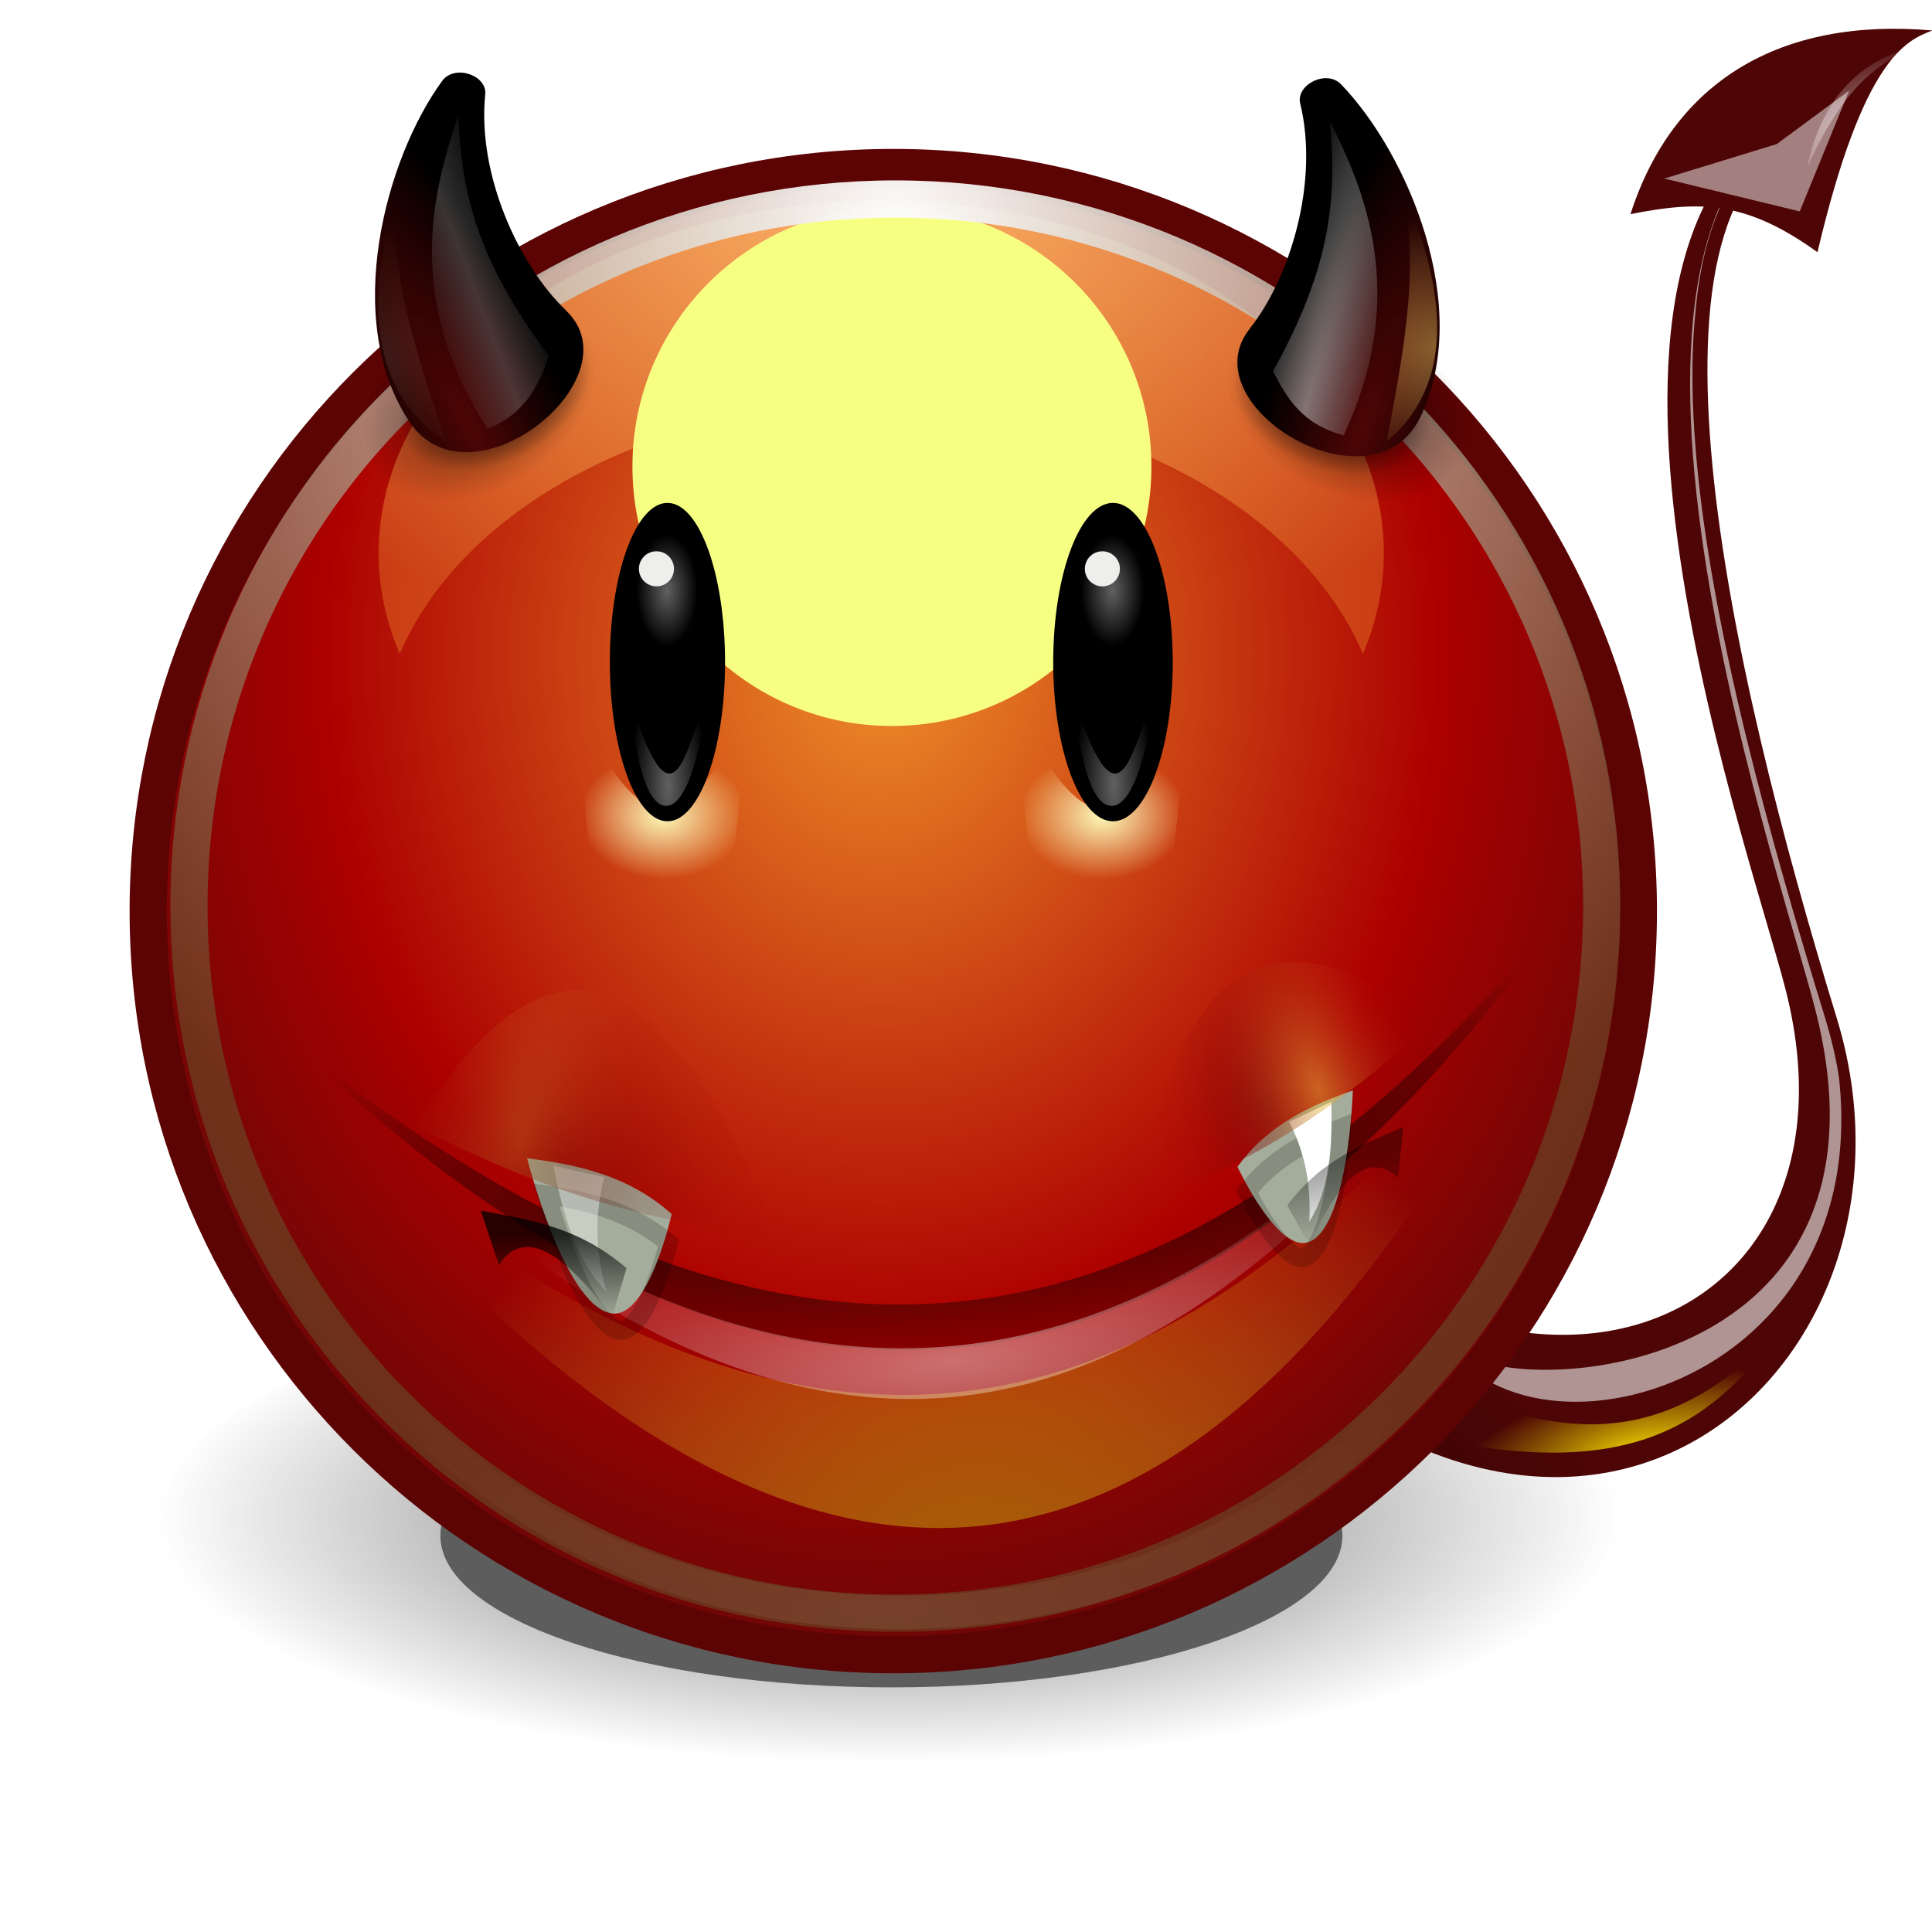 <?xml version="1.0" encoding="UTF-8" standalone="no"?>
<!-- Created with Inkscape (http://www.inkscape.org/) -->

<svg
   xmlns:dc="http://purl.org/dc/elements/1.1/"
   xmlns:cc="http://creativecommons.org/ns#"
   xmlns:rdf="http://www.w3.org/1999/02/22-rdf-syntax-ns#"
   xmlns:svg="http://www.w3.org/2000/svg"
   xmlns="http://www.w3.org/2000/svg"
   xmlns:xlink="http://www.w3.org/1999/xlink"
   xmlns:sodipodi="http://sodipodi.sourceforge.net/DTD/sodipodi-0.dtd"
   xmlns:inkscape="http://www.inkscape.org/namespaces/inkscape"
   width="52"
   height="52"
   id="svg8553"
   version="1.1"
   inkscape:version="0.48.0 r9654"
   sodipodi:docname="14.svg">
  <defs
     id="defs8555">
    <clipPath
       clipPathUnits="userSpaceOnUse"
       id="clipPath11520-0">
      <path
         sodipodi:nodetypes="csccscc"
         id="path11522-9"
         d="m 165.192,180.339 c 40.344,72.675 97.558,40.645 84.195,-3.388 -11.604,-38.238 -26.38,-93.922 2.104,-99.504 L 250.765,76.429 c -33.568,10.025 -9.16,81.726 -5.127,97.735 10.693,42.444 -40.788,57.745 -74.241,-0.371 l -6.205,6.546 z"
         style="fill:#4e0505;fill-opacity:1;fill-rule:nonzero;stroke:none;stroke-width:5;marker:none;visibility:visible;display:inline;overflow:visible;enable-background:accumulate"
         inkscape:connector-curvature="0" />
    </clipPath>
    <radialGradient
       inkscape:collect="always"
       xlink:href="#linearGradient11456-3"
       id="radialGradient15952"
       gradientUnits="userSpaceOnUse"
       gradientTransform="matrix(1,0.062,-0.024,0.384,5.776,116.753)"
       cx="219.06"
       cy="242.285"
       fx="219.06"
       fy="242.285"
       r="20.96" />
    <linearGradient
       inkscape:collect="always"
       id="linearGradient11456-3">
      <stop
         style="stop-color:#edd400;stop-opacity:1;"
         offset="0"
         id="stop11458-5" />
      <stop
         style="stop-color:#edd400;stop-opacity:0;"
         offset="1"
         id="stop11460-7" />
    </linearGradient>
    <radialGradient
       inkscape:collect="always"
       xlink:href="#linearGradient11682-9"
       id="radialGradient15954"
       gradientUnits="userSpaceOnUse"
       gradientTransform="matrix(0.196,-0.168,0.062,0.072,327.793,204.297)"
       cx="253.981"
       cy="80.115"
       fx="253.981"
       fy="80.115"
       r="6.375" />
    <linearGradient
       inkscape:collect="always"
       id="linearGradient11682-9">
      <stop
         style="stop-color:#ffffff;stop-opacity:1;"
         offset="0"
         id="stop11684-3" />
      <stop
         style="stop-color:#ffffff;stop-opacity:0;"
         offset="1"
         id="stop11686-0" />
    </linearGradient>
    <filter
       color-interpolation-filters="sRGB"
       inkscape:collect="always"
       id="filter6552-0"
       x="-0.089"
       width="1.178"
       y="-0.265"
       height="1.53">
      <feGaussianBlur
         inkscape:collect="always"
         stdDeviation="0.517"
         id="feGaussianBlur6554-1" />
    </filter>
    <radialGradient
       inkscape:collect="always"
       xlink:href="#linearGradient5629-90"
       id="radialGradient15956"
       gradientUnits="userSpaceOnUse"
       gradientTransform="matrix(1,0,0,0.336,0,122.925)"
       cx="314.031"
       cy="185.219"
       fx="314.031"
       fy="185.219"
       r="6.969" />
    <linearGradient
       inkscape:collect="always"
       id="linearGradient5629-90">
      <stop
         style="stop-color:#000000;stop-opacity:1;"
         offset="0"
         id="stop5631-1" />
      <stop
         style="stop-color:#000000;stop-opacity:0;"
         offset="1"
         id="stop5633-6" />
    </linearGradient>
    <filter
       color-interpolation-filters="sRGB"
       inkscape:collect="always"
       id="filter5677-17"
       x="-0.094"
       width="1.189"
       y="-0.28"
       height="1.561">
      <feGaussianBlur
         inkscape:collect="always"
         stdDeviation="0.548"
         id="feGaussianBlur5679-6" />
    </filter>
    <radialGradient
       inkscape:collect="always"
       xlink:href="#linearGradient6382-8"
       id="radialGradient15958"
       gradientUnits="userSpaceOnUse"
       gradientTransform="matrix(1.01,0,0,1.233,-3.277,-40.211)"
       cx="314.969"
       cy="174.444"
       fx="314.969"
       fy="174.444"
       r="9.031" />
    <linearGradient
       id="linearGradient6382-8"
       inkscape:collect="always">
      <stop
         id="stop6384-32"
         offset="0"
         style="stop-color:#ef8f29;stop-opacity:1" />
      <stop
         style="stop-color:#ac0000;stop-opacity:1"
         offset="0.7"
         id="stop6386-15" />
      <stop
         id="stop6388-6"
         offset="1"
         style="stop-color:#720606;stop-opacity:1" />
    </linearGradient>
    <radialGradient
       inkscape:collect="always"
       xlink:href="#linearGradient6544"
       id="radialGradient15960"
       gradientUnits="userSpaceOnUse"
       gradientTransform="matrix(0.131,0,0,0.058,295.519,168.158)"
       cx="141.578"
       cy="30.179"
       fx="141.578"
       fy="30.179"
       r="90.828" />
    <linearGradient
       id="linearGradient6544"
       inkscape:collect="always">
      <stop
         id="stop6546"
         offset="0"
         style="stop-color:#fab268;stop-opacity:1" />
      <stop
         id="stop6548"
         offset="1"
         style="stop-color:#e16e26;stop-opacity:0.503" />
    </linearGradient>
    <filter
       color-interpolation-filters="sRGB"
       inkscape:collect="always"
       id="filter6365-5"
       x="-0.092"
       width="1.184"
       y="-0.208"
       height="1.417">
      <feGaussianBlur
         inkscape:collect="always"
         stdDeviation="0.508"
         id="feGaussianBlur6367-7" />
    </filter>
    <clipPath
       clipPathUnits="userSpaceOnUse"
       id="clipPath5690">
      <path
         sodipodi:type="inkscape:offset"
         inkscape:radius="-0.11874371"
         inkscape:original="M 314.96875 169.3125 C 310.25707 169.3125 306.4375 173.13207 306.4375 177.84375 C 306.4375 182.55543 310.25707 186.375 314.96875 186.375 C 319.68043 186.375 323.5 182.55543 323.5 177.84375 C 323.5 173.13207 319.68043 169.3125 314.96875 169.3125 z "
         xlink:href="#path6824-1"
         style="fill:#e9b96e;fill-opacity:1;fill-rule:nonzero;stroke:url(#radialGradient5694);stroke-width:0.619;stroke-linecap:round;stroke-linejoin:round;stroke-miterlimit:4;stroke-opacity:1;stroke-dasharray:none;stroke-dashoffset:0;marker:none;visibility:visible;display:inline;overflow:visible;enable-background:accumulate"
         id="path5692"
         inkscape:href="#path6824-1"
         d="m 314.969,169.438 c -4.648,0 -8.406,3.759 -8.406,8.406 0,4.648 3.759,8.406 8.406,8.406 4.648,0 8.406,-3.759 8.406,-8.406 0,-4.648 -3.759,-8.406 -8.406,-8.406 z"
         transform="matrix(0.709,0,0,0.709,91.35,52.938)" />
    </clipPath>
    <filter
       color-interpolation-filters="sRGB"
       inkscape:collect="always"
       id="filter5832-79"
       x="-0.438"
       width="1.875"
       y="-0.438"
       height="1.875">
      <feGaussianBlur
         inkscape:collect="always"
         stdDeviation="0.798"
         id="feGaussianBlur5834-2" />
    </filter>
    <radialGradient
       inkscape:collect="always"
       xlink:href="#linearGradient6005-01"
       id="radialGradient15962"
       gradientUnits="userSpaceOnUse"
       gradientTransform="matrix(1,0,0,0.58,0,80.585)"
       cx="140.193"
       cy="273.697"
       fx="140.193"
       fy="273.697"
       r="81.986" />
    <linearGradient
       inkscape:collect="always"
       id="linearGradient6005-01">
      <stop
         style="stop-color:#ffffff;stop-opacity:1;"
         offset="0"
         id="stop6007-0" />
      <stop
         style="stop-color:#ffffff;stop-opacity:0;"
         offset="1"
         id="stop6009-5" />
    </linearGradient>
    <filter
       color-interpolation-filters="sRGB"
       inkscape:collect="always"
       id="filter6049-9">
      <feGaussianBlur
         inkscape:collect="always"
         stdDeviation="1.564"
         id="feGaussianBlur6051-0" />
    </filter>
    <radialGradient
       inkscape:collect="always"
       xlink:href="#linearGradient6499"
       id="radialGradient15964"
       gradientUnits="userSpaceOnUse"
       gradientTransform="matrix(1.411,0,-5.1285583e-5,1.523,-129.589,-88.508)"
       cx="315.073"
       cy="169.69"
       fx="315.073"
       fy="169.69"
       r="8.626" />
    <linearGradient
       id="linearGradient6499">
      <stop
         style="stop-color:#ffffff;stop-opacity:1;"
         offset="0"
         id="stop6501" />
      <stop
         style="stop-color:#694c27;stop-opacity:0.604"
         offset="1"
         id="stop6503" />
    </linearGradient>
    <radialGradient
       inkscape:collect="always"
       xlink:href="#linearGradient12297-5"
       id="radialGradient15966"
       gradientUnits="userSpaceOnUse"
       gradientTransform="matrix(1,0,0,0.492,0,89.646)"
       cx="142.75"
       cy="172.867"
       fx="142.75"
       fy="172.867"
       r="16.25" />
    <linearGradient
       inkscape:collect="always"
       id="linearGradient12297-5">
      <stop
         style="stop-color:#fdfcbc;stop-opacity:1;"
         offset="0"
         id="stop12299-36" />
      <stop
         style="stop-color:#fdfcbc;stop-opacity:0;"
         offset="1"
         id="stop12301-45" />
    </linearGradient>
    <filter
       color-interpolation-filters="sRGB"
       inkscape:collect="always"
       id="filter12325-92"
       x="-0.107"
       width="1.214"
       y="-0.082"
       height="1.164">
      <feGaussianBlur
         inkscape:collect="always"
         stdDeviation="1.449"
         id="feGaussianBlur12327-66" />
    </filter>
    <radialGradient
       inkscape:collect="always"
       xlink:href="#linearGradient12477-4"
       id="radialGradient15968"
       gradientUnits="userSpaceOnUse"
       gradientTransform="matrix(0.529,-2.513717e-7,4.6002665e-7,0.7,81.176,34.5)"
       cx="172.5"
       cy="104.071"
       fx="172.5"
       fy="104.071"
       r="8.5" />
    <linearGradient
       inkscape:collect="always"
       id="linearGradient12477-4">
      <stop
         style="stop-color:#616161;stop-opacity:1"
         offset="0"
         id="stop12479-1" />
      <stop
         style="stop-color:#000000;stop-opacity:1"
         offset="1"
         id="stop12481-3" />
    </linearGradient>
    <radialGradient
       inkscape:collect="always"
       xlink:href="#linearGradient12495-0"
       id="radialGradient15970"
       gradientUnits="userSpaceOnUse"
       gradientTransform="matrix(1,0,0,2.645,0,-212.81)"
       cx="175.625"
       cy="129.771"
       fx="175.625"
       fy="129.771"
       r="5.625" />
    <linearGradient
       inkscape:collect="always"
       id="linearGradient12495-0">
      <stop
         style="stop-color:#616161;stop-opacity:1;"
         offset="0"
         id="stop12497-3" />
      <stop
         style="stop-color:#616161;stop-opacity:0;"
         offset="1"
         id="stop12499-4" />
    </linearGradient>
    <filter
       color-interpolation-filters="sRGB"
       inkscape:collect="always"
       id="filter12535-9"
       x="-0.183"
       width="1.366"
       y="-0.155"
       height="1.311">
      <feGaussianBlur
         inkscape:collect="always"
         stdDeviation="0.858"
         id="feGaussianBlur12537-2" />
    </filter>
    <radialGradient
       inkscape:collect="always"
       xlink:href="#linearGradient12297-5"
       id="radialGradient15972"
       gradientUnits="userSpaceOnUse"
       gradientTransform="matrix(1,0,0,0.492,0,89.646)"
       cx="142.75"
       cy="172.867"
       fx="142.75"
       fy="172.867"
       r="16.25" />
    <radialGradient
       inkscape:collect="always"
       xlink:href="#linearGradient12477-4"
       id="radialGradient15974"
       gradientUnits="userSpaceOnUse"
       gradientTransform="matrix(0.529,-2.513717e-7,4.6002665e-7,0.7,81.176,34.5)"
       cx="172.5"
       cy="104.071"
       fx="172.5"
       fy="104.071"
       r="8.5" />
    <radialGradient
       inkscape:collect="always"
       xlink:href="#linearGradient12495-0"
       id="radialGradient15976"
       gradientUnits="userSpaceOnUse"
       gradientTransform="matrix(1,0,0,2.645,0,-212.81)"
       cx="175.625"
       cy="129.771"
       fx="175.625"
       fy="129.771"
       r="5.625" />
    <radialGradient
       inkscape:collect="always"
       xlink:href="#linearGradient5925-82"
       id="radialGradient15978"
       gradientUnits="userSpaceOnUse"
       gradientTransform="matrix(0.997,-0.073,0.052,0.713,-9.012,72.341)"
       cx="314.108"
       cy="187.63"
       fx="314.108"
       fy="187.63"
       r="5.844" />
    <linearGradient
       inkscape:collect="always"
       id="linearGradient5925-82">
      <stop
         style="stop-color:#a45d03;stop-opacity:1"
         offset="0"
         id="stop5927-52" />
      <stop
         style="stop-color:#eca222;stop-opacity:0"
         offset="1"
         id="stop5929-2" />
    </linearGradient>
    <filter
       color-interpolation-filters="sRGB"
       inkscape:collect="always"
       id="filter5945-47"
       x="-0.094"
       width="1.187"
       y="-0.27"
       height="1.541">
      <feGaussianBlur
         inkscape:collect="always"
         stdDeviation="0.456"
         id="feGaussianBlur5947-3" />
    </filter>
    <radialGradient
       inkscape:collect="always"
       xlink:href="#linearGradient5905-0"
       id="radialGradient15980"
       gradientUnits="userSpaceOnUse"
       gradientTransform="matrix(1.435,1.1852363e-6,-3.2936607e-7,0.399,-136.596,107.762)"
       cx="313.955"
       cy="179.551"
       fx="313.955"
       fy="179.551"
       r="5.844" />
    <linearGradient
       inkscape:collect="always"
       id="linearGradient5905-0">
      <stop
         style="stop-color:#000000;stop-opacity:1;"
         offset="0"
         id="stop5907-53" />
      <stop
         style="stop-color:#000000;stop-opacity:0;"
         offset="1"
         id="stop5909-18" />
    </linearGradient>
    <radialGradient
       inkscape:collect="always"
       xlink:href="#linearGradient5877-8"
       id="radialGradient15982"
       gradientUnits="userSpaceOnUse"
       gradientTransform="matrix(1.224,0,0,0.31,-70.397,123.761)"
       cx="313.955"
       cy="185.983"
       fx="313.955"
       fy="185.983"
       r="5.844" />
    <linearGradient
       id="linearGradient5877-8"
       inkscape:collect="always">
      <stop
         id="stop5879-4"
         offset="0"
         style="stop-color:#ffffff;stop-opacity:1" />
      <stop
         id="stop5881-8"
         offset="1"
         style="stop-color:#ffffff;stop-opacity:0;" />
    </linearGradient>
    <clipPath
       clipPathUnits="userSpaceOnUse"
       id="clipPath11530-9">
      <path
         style="fill:none;stroke:#000000;stroke-width:0.088;stroke-linecap:butt;stroke-linejoin:miter;stroke-miterlimit:4;stroke-opacity:1;stroke-dasharray:none;stroke-dashoffset:0;marker:none;visibility:visible;display:inline;overflow:visible;enable-background:accumulate"
         d="m 118.625,209.5 c 2.583,-0.388 5.167,-0.511 7.75,0.75 0,0 0.282,5.481 -1.625,5.625 -2.378,0.179 -6.125,-6.375 -6.125,-6.375 z"
         id="path11532-1"
         sodipodi:nodetypes="ccsc"
         inkscape:connector-curvature="0" />
    </clipPath>
    <filter
       color-interpolation-filters="sRGB"
       inkscape:collect="always"
       id="filter11558-5"
       x="-0.086"
       width="1.173"
       y="-0.101"
       height="1.202">
      <feGaussianBlur
         inkscape:collect="always"
         stdDeviation="0.28"
         id="feGaussianBlur11560-9" />
    </filter>
    <linearGradient
       inkscape:collect="always"
       xlink:href="#linearGradient11579-1"
       id="linearGradient15984"
       gradientUnits="userSpaceOnUse"
       x1="182.102"
       y1="187.813"
       x2="183.494"
       y2="191.967" />
    <linearGradient
       inkscape:collect="always"
       id="linearGradient11579-1">
      <stop
         style="stop-color:#000000;stop-opacity:1;"
         offset="0"
         id="stop11581-0" />
      <stop
         style="stop-color:#000000;stop-opacity:0;"
         offset="1"
         id="stop11583-7" />
    </linearGradient>
    <linearGradient
       inkscape:collect="always"
       xlink:href="#linearGradient11579-1"
       id="linearGradient15986"
       gradientUnits="userSpaceOnUse"
       x1="182.102"
       y1="187.813"
       x2="183.494"
       y2="191.967" />
    <radialGradient
       inkscape:collect="always"
       xlink:href="#linearGradient11634-8"
       id="radialGradient15988"
       gradientUnits="userSpaceOnUse"
       gradientTransform="matrix(0.174,-0.058,0.099,0.298,269.026,135.819)"
       cx="176.338"
       cy="187.83"
       fx="176.338"
       fy="187.83"
       r="5.676" />
    <linearGradient
       id="linearGradient11634-8"
       inkscape:collect="always">
      <stop
         id="stop11636-8"
         offset="0"
         style="stop-color:#571313;stop-opacity:1" />
      <stop
         id="stop11638-5"
         offset="1"
         style="stop-color:#aa0000;stop-opacity:0;" />
    </linearGradient>
    <radialGradient
       inkscape:collect="always"
       xlink:href="#linearGradient11610-1"
       id="radialGradient15990"
       gradientUnits="userSpaceOnUse"
       gradientTransform="matrix(0.154,-0.076,0.144,0.291,263.9,140.712)"
       cx="181.33"
       cy="186.891"
       fx="181.33"
       fy="186.891"
       r="5.676" />
    <linearGradient
       inkscape:collect="always"
       id="linearGradient11610-1">
      <stop
         style="stop-color:#fce94f;stop-opacity:1"
         offset="0"
         id="stop11612-0" />
      <stop
         style="stop-color:#aa0000;stop-opacity:0;"
         offset="1"
         id="stop11614-5" />
    </linearGradient>
    <radialGradient
       inkscape:collect="always"
       xlink:href="#linearGradient11610-1"
       id="radialGradient15992"
       gradientUnits="userSpaceOnUse"
       gradientTransform="matrix(-0.162,0.008,0.017,0.34,339.622,118.057)"
       cx="182.737"
       cy="186.914"
       fx="182.737"
       fy="186.914"
       r="5.676" />
    <radialGradient
       inkscape:collect="always"
       xlink:href="#linearGradient11644-2"
       id="radialGradient15994"
       gradientUnits="userSpaceOnUse"
       gradientTransform="matrix(-0.279,0.033,0.029,0.244,358.67,131.591)"
       cx="181.014"
       cy="186.978"
       fx="181.014"
       fy="186.978"
       r="5.676" />
    <linearGradient
       id="linearGradient11644-2"
       inkscape:collect="always">
      <stop
         id="stop11646-9"
         offset="0"
         style="stop-color:#450603;stop-opacity:1" />
      <stop
         id="stop11648-7"
         offset="1"
         style="stop-color:#aa0000;stop-opacity:0;" />
    </linearGradient>
    <radialGradient
       inkscape:collect="always"
       xlink:href="#linearGradient6537-8"
       id="radialGradient15996"
       gradientUnits="userSpaceOnUse"
       gradientTransform="matrix(1,0,0,0.655,0,24.022)"
       cx="177.556"
       cy="69.59"
       fx="177.556"
       fy="69.59"
       r="9.496" />
    <linearGradient
       inkscape:collect="always"
       id="linearGradient6537-8">
      <stop
         style="stop-color:#000000;stop-opacity:1;"
         offset="0"
         id="stop6539-6" />
      <stop
         style="stop-color:#000000;stop-opacity:0;"
         offset="1"
         id="stop6541-6" />
    </linearGradient>
    <radialGradient
       inkscape:collect="always"
       xlink:href="#linearGradient6537-8"
       id="radialGradient15998"
       gradientUnits="userSpaceOnUse"
       gradientTransform="matrix(1,0,0,0.655,0,24.022)"
       cx="177.556"
       cy="69.59"
       fx="177.556"
       fy="69.59"
       r="9.496" />
    <radialGradient
       inkscape:collect="always"
       xlink:href="#linearGradient6448-0"
       id="radialGradient16000"
       gradientUnits="userSpaceOnUse"
       gradientTransform="matrix(0.947,0.32,-1.248,3.698,229.696,-561.607)"
       cx="318.608"
       cy="170.593"
       fx="318.608"
       fy="170.593"
       r="0.824" />
    <linearGradient
       inkscape:collect="always"
       id="linearGradient6448-0">
      <stop
         style="stop-color:#4e0505;stop-opacity:1;"
         offset="0"
         id="stop6451-9" />
      <stop
         style="stop-color:#000000;stop-opacity:1"
         offset="1"
         id="stop6453-3" />
    </linearGradient>
    <linearGradient
       inkscape:collect="always"
       xlink:href="#linearGradient6597-3"
       id="linearGradient16002"
       gradientUnits="userSpaceOnUse"
       x1="169.514"
       y1="55.165"
       x2="180.917"
       y2="57.767" />
    <linearGradient
       inkscape:collect="always"
       id="linearGradient6597-3">
      <stop
         style="stop-color:#eeeeec;stop-opacity:0"
         offset="0"
         id="stop6599-3" />
      <stop
         id="stop6605-8"
         offset="0.528"
         style="stop-color:#ffffff;stop-opacity:1" />
      <stop
         style="stop-color:#eeeeec;stop-opacity:0"
         offset="1"
         id="stop6601-8" />
    </linearGradient>
    <filter
       color-interpolation-filters="sRGB"
       inkscape:collect="always"
       id="filter6531-1"
       x="-0.319"
       width="1.639"
       y="-0.063"
       height="1.125">
      <feGaussianBlur
         inkscape:collect="always"
         stdDeviation="0.622"
         id="feGaussianBlur6533-5" />
    </filter>
    <radialGradient
       inkscape:collect="always"
       xlink:href="#linearGradient6591-3"
       id="radialGradient16004"
       gradientUnits="userSpaceOnUse"
       gradientTransform="matrix(5.546,0,0,5.223,-825.952,-246.098)"
       cx="182.121"
       cy="58.899"
       fx="182.121"
       fy="58.899"
       r="2.338" />
    <linearGradient
       id="linearGradient6591-3">
      <stop
         id="stop6593-0"
         offset="0"
         style="stop-color:#fff9e8;stop-opacity:1;" />
      <stop
         id="stop6595-9"
         offset="1"
         style="stop-color:#fed163;stop-opacity:0;" />
    </linearGradient>
    <radialGradient
       inkscape:collect="always"
       xlink:href="#linearGradient6537-8"
       id="radialGradient16006"
       gradientUnits="userSpaceOnUse"
       gradientTransform="matrix(1,0,0,0.655,0,24.022)"
       cx="177.556"
       cy="69.59"
       fx="177.556"
       fy="69.59"
       r="9.496" />
    <radialGradient
       inkscape:collect="always"
       xlink:href="#linearGradient6537-8"
       id="radialGradient16008"
       gradientUnits="userSpaceOnUse"
       gradientTransform="matrix(1,0,0,0.655,0,24.022)"
       cx="177.556"
       cy="69.59"
       fx="177.556"
       fy="69.59"
       r="9.496" />
    <radialGradient
       inkscape:collect="always"
       xlink:href="#linearGradient6448-0"
       id="radialGradient16010"
       gradientUnits="userSpaceOnUse"
       gradientTransform="matrix(0.947,0.32,-1.248,3.698,229.696,-561.607)"
       cx="318.608"
       cy="170.593"
       fx="318.608"
       fy="170.593"
       r="0.824" />
    <radialGradient
       inkscape:collect="always"
       xlink:href="#linearGradient6320-1"
       id="radialGradient16012"
       gradientUnits="userSpaceOnUse"
       gradientTransform="matrix(1.306,0.343,-2.811,10.697,110.55,-617.947)"
       cx="173.328"
       cy="58.524"
       fx="173.328"
       fy="58.524"
       r="4.836" />
    <linearGradient
       inkscape:collect="always"
       id="linearGradient6320-1">
      <stop
         style="stop-color:#ffffff;stop-opacity:1;"
         offset="0"
         id="stop6322-8" />
      <stop
         style="stop-color:#ffffff;stop-opacity:0;"
         offset="1"
         id="stop6324-0" />
    </linearGradient>
    <filter
       color-interpolation-filters="sRGB"
       inkscape:collect="always"
       id="filter6444-5"
       x="-0.269"
       width="1.537"
       y="-0.089"
       height="1.179">
      <feGaussianBlur
         inkscape:collect="always"
         stdDeviation="1.082"
         id="feGaussianBlur6446-0" />
    </filter>
    <radialGradient
       inkscape:collect="always"
       xlink:href="#linearGradient6459-3"
       id="radialGradient16014"
       gradientUnits="userSpaceOnUse"
       gradientTransform="matrix(5.546,0,0,5.223,-825.952,-246.098)"
       cx="182.121"
       cy="58.899"
       fx="182.121"
       fy="58.899"
       r="2.338" />
    <linearGradient
       inkscape:collect="always"
       id="linearGradient6459-3">
      <stop
         style="stop-color:#fed163;stop-opacity:1;"
         offset="0"
         id="stop6461-6" />
      <stop
         style="stop-color:#fed163;stop-opacity:0;"
         offset="1"
         id="stop6463-6" />
    </linearGradient>
  </defs>
  <sodipodi:namedview
     id="base"
     pagecolor="#ffffff"
     bordercolor="#666666"
     borderopacity="1.0"
     inkscape:pageopacity="0.0"
     inkscape:pageshadow="2"
     inkscape:zoom="0.98994949"
     inkscape:cx="129.67321"
     inkscape:cy="-165.25349"
     inkscape:document-units="px"
     inkscape:current-layer="layer1"
     showgrid="false"
     fit-margin-top="4"
     fit-margin-left="4"
     fit-margin-right="4"
     fit-margin-bottom="4"
     inkscape:window-width="1278"
     inkscape:window-height="671"
     inkscape:window-x="0"
     inkscape:window-y="96"
     inkscape:window-maximized="0" />
  <g
     inkscape:label="Layer 1"
     inkscape:groupmode="layer"
     id="layer1"
     transform="translate(-1.88,-1002.012)">
    <g
       style="display:inline;enable-background:new"
       id="g15884"
       transform="translate(-290.848,352.653)">
      <g
         transform="matrix(2.28,0,0,2.28,-395.328,268.159)"
         id="g6816-7"
         style="display:inline;enable-background:new">
        <g
           transform="matrix(0.862,0,0,0.852,-6.237,25.964)"
           id="g6024">
          <path
             inkscape:connector-curvature="0"
             sodipodi:nodetypes="csccscc"
             id="path5777"
             d="m 371.587,180.258 c 5.654,10.4 12.586,5.183 10.892,-0.397 -1.471,-4.846 -2.961,-11.452 -0.306,-12.256 l 0.258,-0.515 c -4.381,1.303 -1.161,10.357 -0.65,12.385 1.355,5.379 -5.169,7.318 -9.408,-0.047 l -0.786,0.83 z"
             style="fill:#4e0505;fill-opacity:1;fill-rule:nonzero;stroke:none;stroke-width:5;marker:none;visibility:visible;display:inline;overflow:visible;enable-background:accumulate" />
          <path
             inkscape:connector-curvature="0"
             clip-path="url(#clipPath11520-0)"
             style="opacity:0.614;fill:#eeeeec;fill-opacity:1;fill-rule:nonzero;stroke:none;stroke-width:5;marker:none;visibility:visible;display:inline;overflow:visible;enable-background:accumulate"
             d="m 208.296,211.995 c 10.199,16.142 52.417,3.126 40.811,-37.352 -11.014,-38.416 -26.099,-91.613 2.385,-97.196 L 250.765,76.429 c -32.148,9.307 -6.48,83.572 -2.447,99.581 10.693,42.444 -37.724,42.895 -39.535,35.814 l -0.487,0.171 z"
             id="path5779"
             sodipodi:nodetypes="csccscc"
             transform="matrix(0.127,0,0,0.127,350.653,157.405)" />
          <path
             inkscape:connector-curvature="0"
             sodipodi:nodetypes="cccc"
             id="path5781"
             d="m 382.217,169.256 c 0.627,-2.691 1.216,-2.936 1.575,-3.072 -2.073,-0.183 -3.547,0.693 -4.136,2.545 0.963,-0.195 1.593,-0.178 2.562,0.528 z"
             style="fill:#4e0505;fill-opacity:1;fill-rule:nonzero;stroke:none;stroke-width:5;marker:none;visibility:visible;display:inline;overflow:visible;enable-background:accumulate" />
          <path
             inkscape:connector-curvature="0"
             sodipodi:nodetypes="cccc"
             transform="matrix(0.122,-0.035,0.034,0.122,345.473,166.299)"
             id="path5821"
             d="m 198.1,215.806 3.245,-3.988 c 8.488,5.481 18.793,13.889 37.119,1.977 -9.605,7.434 -19.172,13.374 -40.364,2.011 z"
             style="fill:url(#radialGradient15952);fill-opacity:1;fill-rule:nonzero;stroke:none;stroke-width:5;marker:none;visibility:visible;display:inline;overflow:visible;enable-background:accumulate" />
          <path
             inkscape:connector-curvature="0"
             sodipodi:nodetypes="ccc"
             id="path5863"
             d="m 382.075,168.09 c 0.361,-0.83 0.89,-1.623 1.795,-1.719 -1.09,0.085 -1.618,0.827 -1.795,1.719 z"
             style="opacity:0.426;fill:url(#radialGradient15954);fill-opacity:1;fill-rule:nonzero;stroke:none;stroke-width:1;marker:none;visibility:visible;display:inline;overflow:visible;enable-background:accumulate" />
          <path
             inkscape:connector-curvature="0"
             transform="matrix(0.509,0,0,0.515,208.573,145.573)"
             id="path6500"
             d="m 337.025,44.005 3.646,0.884 1.326,-3.248 -1.945,1.436 -3.027,0.928 z"
             style="opacity:0.485;fill:#ffffff;fill-opacity:1;fill-rule:nonzero;stroke:none;stroke-width:1px;marker:none;visibility:visible;display:inline;overflow:visible;enable-background:accumulate" />
        </g>
        <g
           transform="translate(-1.755,0)"
           style="opacity:0.635"
           id="g6818-9">
          <path
             sodipodi:type="arc"
             style="fill:#000000;fill-opacity:1;fill-rule:nonzero;stroke:none;stroke-width:1;marker:none;visibility:visible;display:inline;overflow:visible;filter:url(#filter6552-0);enable-background:accumulate"
             id="path6820-6"
             sodipodi:cx="314.03125"
             sodipodi:cy="185.21875"
             sodipodi:rx="6.96875"
             sodipodi:ry="2.34375"
             d="m 321,185.219 c 0,1.294 -3.12,2.344 -6.969,2.344 -3.849,0 -6.969,-1.049 -6.969,-2.344 0,-1.294 3.12,-2.344 6.969,-2.344 3.849,0 6.969,1.049 6.969,2.344 z"
             transform="matrix(0.764,0,0,0.764,74.137,43.814)" />
          <path
             transform="matrix(1.24,0,0,1.24,-75.368,-44.496)"
             d="m 321,185.219 c 0,1.294 -3.12,2.344 -6.969,2.344 -3.849,0 -6.969,-1.049 -6.969,-2.344 0,-1.294 3.12,-2.344 6.969,-2.344 3.849,0 6.969,1.049 6.969,2.344 z"
             sodipodi:ry="2.34375"
             sodipodi:rx="6.96875"
             sodipodi:cy="185.21875"
             sodipodi:cx="314.03125"
             id="path6822-0"
             style="fill:url(#radialGradient15956);fill-opacity:1;fill-rule:nonzero;stroke:none;stroke-width:1;marker:none;visibility:visible;display:inline;overflow:visible;filter:url(#filter5677-17);enable-background:accumulate"
             sodipodi:type="arc" />
        </g>
        <path
           d="m 323.5,177.844 c 0,4.712 -3.82,8.531 -8.531,8.531 -4.712,0 -8.531,-3.82 -8.531,-8.531 0,-4.712 3.82,-8.531 8.531,-8.531 4.712,0 8.531,3.82 8.531,8.531 z"
           sodipodi:ry="8.53125"
           sodipodi:rx="8.53125"
           sodipodi:cy="177.84375"
           sodipodi:cx="314.96875"
           id="path6824-1"
           style="fill:url(#radialGradient15958);fill-opacity:1;fill-rule:nonzero;stroke:#5c0303;stroke-width:0.426;stroke-linecap:round;stroke-linejoin:round;stroke-miterlimit:4;stroke-opacity:1;stroke-dasharray:none;stroke-dashoffset:0;marker:none;visibility:visible;display:inline;overflow:visible;enable-background:accumulate"
           sodipodi:type="arc"
           transform="matrix(1.031,0,0,1.029,-12.409,-5.053)" />
        <path
           inkscape:connector-curvature="0"
           transform="matrix(0.894,0,0,0.914,31.383,14.522)"
           id="path6854-4"
           d="m 314.094,169.631 c -3.663,0 -6.638,2.038 -6.638,4.548 0,0.453 0.099,0.889 0.279,1.302 0.818,-1.877 3.356,-3.247 6.359,-3.247 3.003,0 5.542,1.37 6.359,3.247 0.18,-0.413 0.276,-0.849 0.276,-1.302 0,-2.51 -2.972,-4.548 -6.635,-4.548 z"
           style="fill:url(#radialGradient15960);fill-opacity:1;fill-rule:nonzero;stroke:none;stroke-width:0.085;marker:none;visibility:visible;display:inline;overflow:visible;filter:url(#filter6365-5);enable-background:accumulate" />
        <path
           clip-path="url(#clipPath5690)"
           transform="matrix(1.4,0,0,1.4,-127.992,-72.825)"
           d="m 316.688,175.375 c 0,1.208 -0.979,2.188 -2.188,2.188 -1.208,0 -2.188,-0.979 -2.188,-2.188 0,-1.208 0.979,-2.188 2.188,-2.188 1.208,0 2.188,0.979 2.188,2.188 z"
           sodipodi:ry="2.1875"
           sodipodi:rx="2.1875"
           sodipodi:cy="175.375"
           sodipodi:cx="314.5"
           id="path6826-9"
           style="color:#000000;fill:#f7ff83;fill-opacity:1;fill-rule:nonzero;stroke:none;stroke-width:0.463;marker:none;visibility:visible;display:inline;overflow:visible;filter:url(#filter5832-79);enable-background:accumulate"
           sodipodi:type="arc" />
        <path
           inkscape:connector-curvature="0"
           id="path6840-3"
           transform="matrix(0.095,0,0,0.088,298.899,165.373)"
           d="M 58.219,144.188 C 56.62,271.151 224.45,267.235 222.156,154.406 219.989,261.502 60.603,264.864 58.25,144.188 l -0.031,0 z"
           style="opacity:0.399;fill:url(#radialGradient15962);fill-opacity:1;fill-rule:evenodd;stroke:none;filter:url(#filter6049-9)" />
        <g
           style="opacity:0.246"
           transform="matrix(1.978,0,0,2.442,-307.076,-261.894)"
           id="g6872-4" />
        <path
           sodipodi:type="inkscape:offset"
           inkscape:radius="-0.11874371"
           inkscape:original="M 314.96875 169.3125 C 310.25707 169.3125 306.4375 173.13207 306.4375 177.84375 C 306.4375 182.55543 310.25707 186.375 314.96875 186.375 C 319.68043 186.375 323.5 182.55543 323.5 177.84375 C 323.5 173.13207 319.68043 169.3125 314.96875 169.3125 z "
           xlink:href="#path6824-1"
           style="fill:none;stroke:url(#radialGradient15964);stroke-width:0.442;stroke-linecap:round;stroke-linejoin:round;stroke-miterlimit:4;stroke-opacity:1;stroke-dasharray:none;stroke-dashoffset:0;marker:none;visibility:visible;display:inline;overflow:visible;enable-background:accumulate"
           id="path7025-2"
           inkscape:href="#path6824-1"
           d="m 314.969,169.438 c -4.648,0 -8.406,3.759 -8.406,8.406 0,4.648 3.759,8.406 8.406,8.406 4.648,0 8.406,-3.759 8.406,-8.406 0,-4.648 -3.759,-8.406 -8.406,-8.406 z"
           transform="matrix(0.992,0,0,0.993,-0.101,1.29)" />
        <g
           transform="translate(-1.755,-0.877)"
           id="g5942-8">
          <path
             inkscape:connector-curvature="0"
             sodipodi:nodetypes="cscc"
             transform="matrix(0.061,0,0,-0.094,302.653,194.119)"
             id="path12699-7"
             d="m 126.5,187 c 0,0 2.211,-41.347 15.5,-41.5 13.731,-0.158 17,42.5 17,42.5 -15.307,-21.808 -23.645,-10.165 -32.5,-1 z"
             style="opacity:0.995;fill:url(#radialGradient15966);fill-opacity:1;fill-rule:evenodd;stroke:none;display:inline;filter:url(#filter12325-92);enable-background:new" />
          <g
             id="use12709-0"
             transform="matrix(0.08,0,0,0.094,297.373,165.081)">
            <path
               transform="matrix(1,0,0,1.176,3,-20.294)"
               d="m 181,115 c 0,9.389 -3.806,17 -8.5,17 -4.694,0 -8.5,-7.611 -8.5,-17 0,-9.389 3.806,-17 8.5,-17 4.694,0 8.5,7.611 8.5,17 z"
               sodipodi:ry="17"
               sodipodi:rx="8.5"
               sodipodi:cy="115"
               sodipodi:cx="172.5"
               id="path13214-2"
               style="fill:url(#radialGradient15968);fill-opacity:1;fill-rule:nonzero;stroke:none;stroke-width:1;marker:none;visibility:visible;display:inline;overflow:visible;enable-background:accumulate"
               sodipodi:type="arc" />
            <path
               inkscape:connector-curvature="0"
               sodipodi:nodetypes="cscc"
               id="path13216-5"
               d="m 170,119.75 c 0,0 0.976,13.116 5.25,13.25 4.225,0.132 6,-12.75 6,-12.75 -3.026,4.18 -4.521,17.54 -11.25,-0.5 z"
               style="fill:url(#radialGradient15970);fill-opacity:1;fill-rule:evenodd;stroke:none;filter:url(#filter12535-9)" />
          </g>
          <g
             id="g5897-0">
            <path
               inkscape:connector-curvature="0"
               sodipodi:nodetypes="cscc"
               transform="matrix(0.061,0,0,-0.094,307.843,194.119)"
               id="path12701-5"
               d="m 126.5,187 c 0,0 2.211,-41.347 15.5,-41.5 13.731,-0.158 17,42.5 17,42.5 -15.307,-21.808 -23.645,-10.165 -32.5,-1 z"
               style="opacity:0.995;fill:url(#radialGradient15972);fill-opacity:1;fill-rule:evenodd;stroke:none;display:inline;filter:url(#filter12325-92);enable-background:new" />
            <g
               transform="matrix(0.083,0,0,0.094,302.106,165.081)"
               id="g12703-8"
               style="display:inline;enable-background:new">
              <path
                 sodipodi:type="arc"
                 style="fill:url(#radialGradient15974);fill-opacity:1;fill-rule:nonzero;stroke:none;stroke-width:1;marker:none;visibility:visible;display:inline;overflow:visible;enable-background:accumulate"
                 id="path12705-4"
                 sodipodi:cx="172.5"
                 sodipodi:cy="115"
                 sodipodi:rx="8.5"
                 sodipodi:ry="17"
                 d="m 181,115 c 0,9.389 -3.806,17 -8.5,17 -4.694,0 -8.5,-7.611 -8.5,-17 0,-9.389 3.806,-17 8.5,-17 4.694,0 8.5,7.611 8.5,17 z"
                 transform="matrix(1,0,0,1.176,3,-20.294)" />
              <path
                 inkscape:connector-curvature="0"
                 style="fill:url(#radialGradient15976);fill-opacity:1;fill-rule:evenodd;stroke:none;filter:url(#filter12535-9)"
                 d="m 170,119.75 c 0,0 0.976,13.116 5.25,13.25 4.225,0.132 6,-12.75 6,-12.75 -3.026,4.18 -4.521,17.54 -11.25,-0.5 z"
                 id="path12707-1"
                 sodipodi:nodetypes="cscc" />
            </g>
            <path
               transform="matrix(0.51,0,0,0.51,150.016,145.412)"
               d="m 326.938,57.594 c 0,0.224 -0.182,0.406 -0.406,0.406 -0.224,0 -0.406,-0.182 -0.406,-0.406 0,-0.224 0.182,-0.406 0.406,-0.406 0.224,0 0.406,0.182 0.406,0.406 z"
               sodipodi:ry="0.40625"
               sodipodi:rx="0.40625"
               sodipodi:cy="57.59375"
               sodipodi:cx="326.53125"
               id="path5102-5"
               style="fill:#eeeeec;fill-opacity:1;fill-rule:nonzero;stroke:none;stroke-width:1;marker:none;visibility:visible;display:inline;overflow:visible;enable-background:accumulate"
               sodipodi:type="arc" />
          </g>
          <path
             transform="matrix(0.51,0,0,0.51,144.752,145.412)"
             d="m 326.938,57.594 c 0,0.224 -0.182,0.406 -0.406,0.406 -0.224,0 -0.406,-0.182 -0.406,-0.406 0,-0.224 0.182,-0.406 0.406,-0.406 0.224,0 0.406,0.182 0.406,0.406 z"
             sodipodi:ry="0.40625"
             sodipodi:rx="0.40625"
             sodipodi:cy="57.59375"
             sodipodi:cx="326.53125"
             id="path5875-4"
             style="fill:#eeeeec;fill-opacity:1;fill-rule:nonzero;stroke:none;stroke-width:1;marker:none;visibility:visible;display:inline;overflow:visible;enable-background:accumulate"
             sodipodi:type="arc" />
        </g>
        <g
           transform="matrix(1.135,0.291,-0.291,1.135,9.58,-115.837)"
           id="g6502">
          <g
             transform="matrix(0.843,-0.303,0.347,0.964,-13.289,103.176)"
             style="display:inline;enable-background:new"
             id="g6018-1">
            <path
               inkscape:connector-curvature="0"
               transform="matrix(1.224,0,0,1.224,-70.397,-40.445)"
               sodipodi:nodetypes="ccc"
               id="path6020-1"
               d="m 308.089,178.545 c 4.819,4.729 8.416,3.081 11.688,0 -3.703,5.3 -7.594,5.493 -11.688,0 z"
               style="fill:url(#radialGradient15978);fill-opacity:1;fill-rule:evenodd;stroke:none;filter:url(#filter5945-47)" />
            <path
               inkscape:connector-curvature="0"
               sodipodi:nodetypes="ccc"
               id="path6022-7"
               d="m 306.803,177.653 c 5.881,5.031 10.293,3.368 14.308,0 -4.68,4.711 -9.439,4.97 -14.308,0 z"
               style="fill:url(#radialGradient15980);fill-opacity:1;fill-rule:evenodd;stroke:none" />
            <path
               inkscape:connector-curvature="0"
               style="opacity:0.431;fill:url(#radialGradient15982);fill-opacity:1;fill-rule:evenodd;stroke:none"
               d="m 306.803,177.653 c 5.815,6.628 10.249,4.194 14.308,0 -4.71,4.679 -9.477,4.942 -14.308,0 z"
               id="path6024-68"
               sodipodi:nodetypes="ccc" />
          </g>
          <g
             id="g5823"
             transform="matrix(2.029,-0.267,0.267,2.029,-378.064,-103.466)"
             inkscape:transform-center-x="1.2023404"
             inkscape:transform-center-y="-1.8594625">
            <g
               id="g5825"
               transform="matrix(-0.821,0.571,0.571,0.821,471.332,-148.098)">
              <path
                 inkscape:connector-curvature="0"
                 style="fill:#a4ac9b;fill-opacity:1;fill-rule:nonzero;stroke:none;stroke-width:5;marker:none;visibility:visible;display:inline;overflow:visible;enable-background:accumulate"
                 d="m 313.193,183.436 c 0.226,-0.034 0.452,-0.045 0.678,0.066 0,0 0.025,0.48 -0.142,0.492 -0.208,0.016 -0.536,-0.558 -0.536,-0.558 z"
                 id="path5827-2"
                 sodipodi:nodetypes="ccsc" />
              <path
                 inkscape:connector-curvature="0"
                 sodipodi:nodetypes="ccsc"
                 transform="matrix(0.088,0,0,0.088,302.811,165.1)"
                 id="path5829"
                 d="m 118.625,209.5 c 2.583,-0.388 5.167,-0.511 7.75,0.75 0,0 0.282,5.481 -1.625,5.625 -2.378,0.179 -6.125,-6.375 -6.125,-6.375 z"
                 style="opacity:0.421;fill:none;stroke:#000000;stroke-width:2.091;stroke-linecap:butt;stroke-linejoin:miter;stroke-miterlimit:4;stroke-opacity:1;stroke-dasharray:none;stroke-dashoffset:0;marker:none;visibility:visible;display:inline;overflow:visible;filter:url(#filter11558-5);enable-background:accumulate"
                 clip-path="url(#clipPath11530-9)" />
              <path
                 inkscape:connector-curvature="0"
                 style="fill:#ffffff;fill-opacity:1;fill-rule:nonzero;stroke:none;stroke-width:1;marker:none;visibility:visible;display:inline;overflow:visible;enable-background:accumulate"
                 d="m 313.685,183.906 c -0.158,-0.088 -0.271,-0.267 -0.372,-0.47 l 0.23,-0.011 c 2.9e-4,0.176 0.054,0.334 0.142,0.481 z"
                 id="path5831"
                 sodipodi:nodetypes="cccc" />
            </g>
            <path
               inkscape:connector-curvature="0"
               style="opacity:0.381;fill:url(#linearGradient15984);fill-opacity:1;fill-rule:nonzero;stroke:none;stroke-width:1;marker:none;visibility:visible;display:inline;overflow:visible;enable-background:accumulate"
               d="m 179.119,190.708 1.503,2.077 c 1.308,-4.265 2.802,-5.605 4.464,-4.331 l -0.044,-2.873 c -2.106,1.248 -4.27,2.291 -5.922,5.127 z"
               id="path5833"
               transform="matrix(0.088,0,0,0.088,302.927,165.154)"
               sodipodi:nodetypes="ccccc" />
          </g>
          <g
             transform="matrix(-1.907,1.271,1.271,1.907,687.343,-569.148)"
             id="g5835">
            <g
               transform="matrix(-0.821,0.571,0.571,0.821,471.332,-148.098)"
               id="g5837">
              <path
                 inkscape:connector-curvature="0"
                 sodipodi:nodetypes="ccsc"
                 id="path5839"
                 d="m 313.193,183.436 c 0.226,-0.034 0.452,-0.045 0.678,0.066 0,0 0.025,0.48 -0.142,0.492 -0.208,0.016 -0.536,-0.558 -0.536,-0.558 z"
                 style="fill:#a4ac9b;fill-opacity:1;fill-rule:nonzero;stroke:none;stroke-width:5;marker:none;visibility:visible;display:inline;overflow:visible;enable-background:accumulate" />
              <path
                 inkscape:connector-curvature="0"
                 clip-path="url(#clipPath11530-9)"
                 style="opacity:0.421;fill:none;stroke:#000000;stroke-width:1.867;stroke-linecap:butt;stroke-linejoin:miter;stroke-miterlimit:4;stroke-opacity:1;stroke-dasharray:none;stroke-dashoffset:0;marker:none;visibility:visible;display:inline;overflow:visible;filter:url(#filter11558-5);enable-background:accumulate"
                 d="m 118.625,209.5 c 2.583,-0.388 5.167,-0.511 7.75,0.75 0,0 0.282,5.481 -1.625,5.625 -2.378,0.179 -6.125,-6.375 -6.125,-6.375 z"
                 id="path5841"
                 transform="matrix(0.088,0,0,0.088,302.811,165.1)"
                 sodipodi:nodetypes="ccsc" />
              <path
                 inkscape:connector-curvature="0"
                 sodipodi:nodetypes="cccc"
                 id="path5843"
                 d="m 313.685,183.906 c -0.158,-0.088 -0.271,-0.267 -0.372,-0.47 l 0.23,-0.011 c 2.9e-4,0.176 0.054,0.334 0.142,0.481 z"
                 style="opacity:0.391;fill:#ffffff;fill-opacity:1;fill-rule:nonzero;stroke:none;stroke-width:1;marker:none;visibility:visible;display:inline;overflow:visible;enable-background:accumulate" />
            </g>
            <path
               inkscape:connector-curvature="0"
               sodipodi:nodetypes="ccccc"
               transform="matrix(0.088,0,0,0.088,302.927,165.154)"
               id="path5845"
               d="m 179.119,190.708 1.503,2.077 c 1.308,-4.265 2.802,-5.605 4.464,-4.331 l -0.044,-2.873 c -2.106,1.248 -4.27,2.291 -5.922,5.127 z"
               style="opacity:0.752;fill:url(#linearGradient15986);fill-opacity:1;fill-rule:nonzero;stroke:none;stroke-width:1;marker:none;visibility:visible;display:inline;overflow:visible;enable-background:accumulate" />
          </g>
          <g
             style="opacity:0.53"
             id="g5847"
             transform="matrix(1.102,-0.086,0.086,1.102,-49.692,6.986)">
            <path
               inkscape:connector-curvature="0"
               style="fill:url(#radialGradient15988);fill-opacity:1;fill-rule:nonzero;stroke:none;stroke-width:1;marker:none;visibility:visible;display:inline;overflow:visible;enable-background:accumulate"
               d="m 317.339,182.599 c 0.677,-0.373 1.412,-0.91 2.288,-2.033 -1.23,-0.767 -2.444,-0.491 -2.288,2.033 z"
               id="path5849"
               sodipodi:nodetypes="ccc" />
            <path
               inkscape:connector-curvature="0"
               sodipodi:nodetypes="ccc"
               id="path5851"
               d="m 317.326,182.609 c 0.727,-0.417 1.425,-0.919 2.301,-2.043 -1.23,-0.767 -2.457,-0.482 -2.301,2.043 z"
               style="opacity:0.812;fill:url(#radialGradient15990);fill-opacity:1;fill-rule:nonzero;stroke:none;stroke-width:1;marker:none;visibility:visible;display:inline;overflow:visible;enable-background:accumulate" />
          </g>
          <g
             transform="matrix(1.448,0,0,1.448,-144.011,-83.199)"
             style="opacity:0.381"
             id="g5853">
            <path
               inkscape:connector-curvature="0"
               sodipodi:nodetypes="ccc"
               id="path5855"
               d="m 315.112,183.294 c -0.744,0.025 -1.272,0.162 -2.663,-0.147 0.461,-1.374 1.176,-1.899 2.663,0.147 z"
               style="opacity:0.98;fill:url(#radialGradient15992);fill-opacity:1;fill-rule:nonzero;stroke:none;stroke-width:1;marker:none;visibility:visible;display:inline;overflow:visible;enable-background:accumulate" />
            <path
               inkscape:connector-curvature="0"
               style="opacity:0.644;fill:url(#radialGradient15994);fill-opacity:1;fill-rule:nonzero;stroke:none;stroke-width:1;marker:none;visibility:visible;display:inline;overflow:visible;enable-background:accumulate"
               d="m 315.112,183.294 c -0.744,0.025 -1.272,0.162 -2.663,-0.147 0.461,-1.374 1.176,-1.899 2.663,0.147 z"
               id="path5857"
               sodipodi:nodetypes="ccc" />
          </g>
        </g>
        <g
           id="g5880"
           transform="matrix(-1.434,0.198,0.198,1.434,730.15,-136.394)"
           style="display:inline;enable-background:new">
          <g
             id="g5882"
             transform="translate(-0.038,-0.162)">
            <path
               transform="matrix(0.082,0.031,-0.031,0.082,305.898,159.966)"
               d="m 187.052,69.59 c 0,3.434 -4.252,6.218 -9.496,6.218 -5.244,0 -9.496,-2.784 -9.496,-6.218 0,-3.434 4.252,-6.218 9.496,-6.218 5.245,0 9.496,2.784 9.496,6.218 z"
               sodipodi:ry="6.2179646"
               sodipodi:rx="9.4960012"
               sodipodi:cy="69.5896"
               sodipodi:cx="177.5556"
               id="path5884"
               style="fill:url(#radialGradient15996);fill-opacity:1;fill-rule:nonzero;stroke:none;stroke-width:1;marker:none;visibility:visible;display:inline;overflow:visible;enable-background:accumulate"
               sodipodi:type="arc" />
            <path
               sodipodi:type="arc"
               style="opacity:0.604;fill:url(#radialGradient15998);fill-opacity:1;fill-rule:nonzero;stroke:none;stroke-width:1;marker:none;visibility:visible;display:inline;overflow:visible;enable-background:accumulate"
               id="path5886"
               sodipodi:cx="177.5556"
               sodipodi:cy="69.5896"
               sodipodi:rx="9.4960012"
               sodipodi:ry="6.2179646"
               d="m 187.052,69.59 c 0,3.434 -4.252,6.218 -9.496,6.218 -5.244,0 -9.496,-2.784 -9.496,-6.218 0,-3.434 4.252,-6.218 9.496,-6.218 5.245,0 9.496,2.784 9.496,6.218 z"
               transform="matrix(0.101,0.041,-0.038,0.109,303.147,156.341)" />
          </g>
          <path
             inkscape:connector-curvature="0"
             sodipodi:nodetypes="cssss"
             id="path5888"
             d="m 317.595,170.41 c -0.501,0.63 1.003,1.525 1.39,0.722 0.432,-0.898 -0.103,-2.152 -0.646,-2.714 -0.119,-0.124 -0.37,0.004 -0.333,0.156 0.156,0.641 -0.083,1.423 -0.411,1.835 z"
             style="fill:url(#radialGradient16000);fill-opacity:1;fill-rule:nonzero;stroke:none;stroke-width:0.438;marker:none;visibility:visible;display:inline;overflow:visible;enable-background:accumulate"
             inkscape:transform-center-y="11.383518" />
          <path
             inkscape:connector-curvature="0"
             style="opacity:0.446;fill:url(#linearGradient16002);fill-opacity:1;fill-rule:nonzero;stroke:none;stroke-width:1;marker:none;visibility:visible;display:inline;overflow:visible;filter:url(#filter6531-1);enable-background:accumulate"
             d="m 174.777,40.614 c 0.701,7.225 0.035,13.617 -5.264,23.17 1.292,2.459 2.651,4.882 6.547,5.93 5.596,-12.023 2.739,-21.292 -1.284,-29.101 z"
             id="path5890"
             transform="matrix(0.088,0,0,0.088,302.867,165.145)"
             sodipodi:nodetypes="cccc" />
          <path
             inkscape:connector-curvature="0"
             style="opacity:0.307;fill:url(#radialGradient16004);fill-opacity:1;fill-rule:nonzero;stroke:none;stroke-width:1;marker:none;visibility:visible;display:inline;overflow:visible;filter:url(#filter6531-1);enable-background:accumulate"
             d="m 180.622,46.373 c 4.513,9.999 5.002,18.586 -1.259,23.807 1.603,-8.459 3.209,-16.791 1.259,-23.807 z"
             id="path5892"
             transform="matrix(0.088,0,0,0.088,302.927,165.154)"
             sodipodi:nodetypes="ccc" />
        </g>
        <g
           transform="matrix(1.448,0,0,1.448,-143.345,-75.681)"
           id="g5865"
           style="display:inline;enable-background:new">
          <g
             transform="translate(-0.038,-0.162)"
             id="g5867">
            <path
               sodipodi:type="arc"
               style="fill:url(#radialGradient16006);fill-opacity:1;fill-rule:nonzero;stroke:none;stroke-width:1;marker:none;visibility:visible;display:inline;overflow:visible;enable-background:accumulate"
               id="path5869"
               sodipodi:cx="177.5556"
               sodipodi:cy="69.5896"
               sodipodi:rx="9.4960012"
               sodipodi:ry="6.2179646"
               d="m 187.052,69.59 c 0,3.434 -4.252,6.218 -9.496,6.218 -5.244,0 -9.496,-2.784 -9.496,-6.218 0,-3.434 4.252,-6.218 9.496,-6.218 5.245,0 9.496,2.784 9.496,6.218 z"
               transform="matrix(0.082,0.031,-0.031,0.082,305.898,159.966)" />
            <path
               transform="matrix(0.101,0.041,-0.038,0.109,303.147,156.341)"
               d="m 187.052,69.59 c 0,3.434 -4.252,6.218 -9.496,6.218 -5.244,0 -9.496,-2.784 -9.496,-6.218 0,-3.434 4.252,-6.218 9.496,-6.218 5.245,0 9.496,2.784 9.496,6.218 z"
               sodipodi:ry="6.2179646"
               sodipodi:rx="9.4960012"
               sodipodi:cy="69.5896"
               sodipodi:cx="177.5556"
               id="path5871"
               style="opacity:0.604;fill:url(#radialGradient16008);fill-opacity:1;fill-rule:nonzero;stroke:none;stroke-width:1;marker:none;visibility:visible;display:inline;overflow:visible;enable-background:accumulate"
               sodipodi:type="arc" />
          </g>
          <path
             inkscape:connector-curvature="0"
             inkscape:transform-center-y="11.383518"
             style="fill:url(#radialGradient16010);fill-opacity:1;fill-rule:nonzero;stroke:none;stroke-width:0.438;marker:none;visibility:visible;display:inline;overflow:visible;enable-background:accumulate"
             d="m 317.595,170.41 c -0.501,0.63 1.003,1.525 1.39,0.722 0.432,-0.898 -0.103,-2.152 -0.646,-2.714 -0.119,-0.124 -0.37,0.004 -0.333,0.156 0.156,0.641 -0.083,1.423 -0.411,1.835 z"
             id="path5873"
             sodipodi:nodetypes="cssss" />
          <path
             inkscape:connector-curvature="0"
             sodipodi:nodetypes="cccc"
             transform="matrix(0.088,0,0,0.088,302.867,165.145)"
             id="path5876"
             d="m 174.777,40.614 c 0.701,7.225 0.035,13.617 -5.264,23.17 1.292,2.459 2.651,4.882 6.547,5.93 5.596,-12.023 2.739,-21.292 -1.284,-29.101 z"
             style="opacity:0.668;fill:url(#radialGradient16012);fill-opacity:1;fill-rule:nonzero;stroke:none;stroke-width:1;marker:none;visibility:visible;display:inline;overflow:visible;filter:url(#filter6444-5);enable-background:accumulate" />
          <path
             inkscape:connector-curvature="0"
             sodipodi:nodetypes="ccc"
             transform="matrix(0.088,0,0,0.088,302.927,165.154)"
             id="path5878"
             d="m 180.622,46.373 c 4.513,9.999 5.002,18.586 -1.259,23.807 1.603,-8.459 3.209,-16.791 1.259,-23.807 z"
             style="opacity:0.668;fill:url(#radialGradient16014);fill-opacity:1;fill-rule:nonzero;stroke:none;stroke-width:1;marker:none;visibility:visible;display:inline;overflow:visible;filter:url(#filter6531-1);enable-background:accumulate" />
        </g>
      </g>
    </g>
  </g>
</svg>
